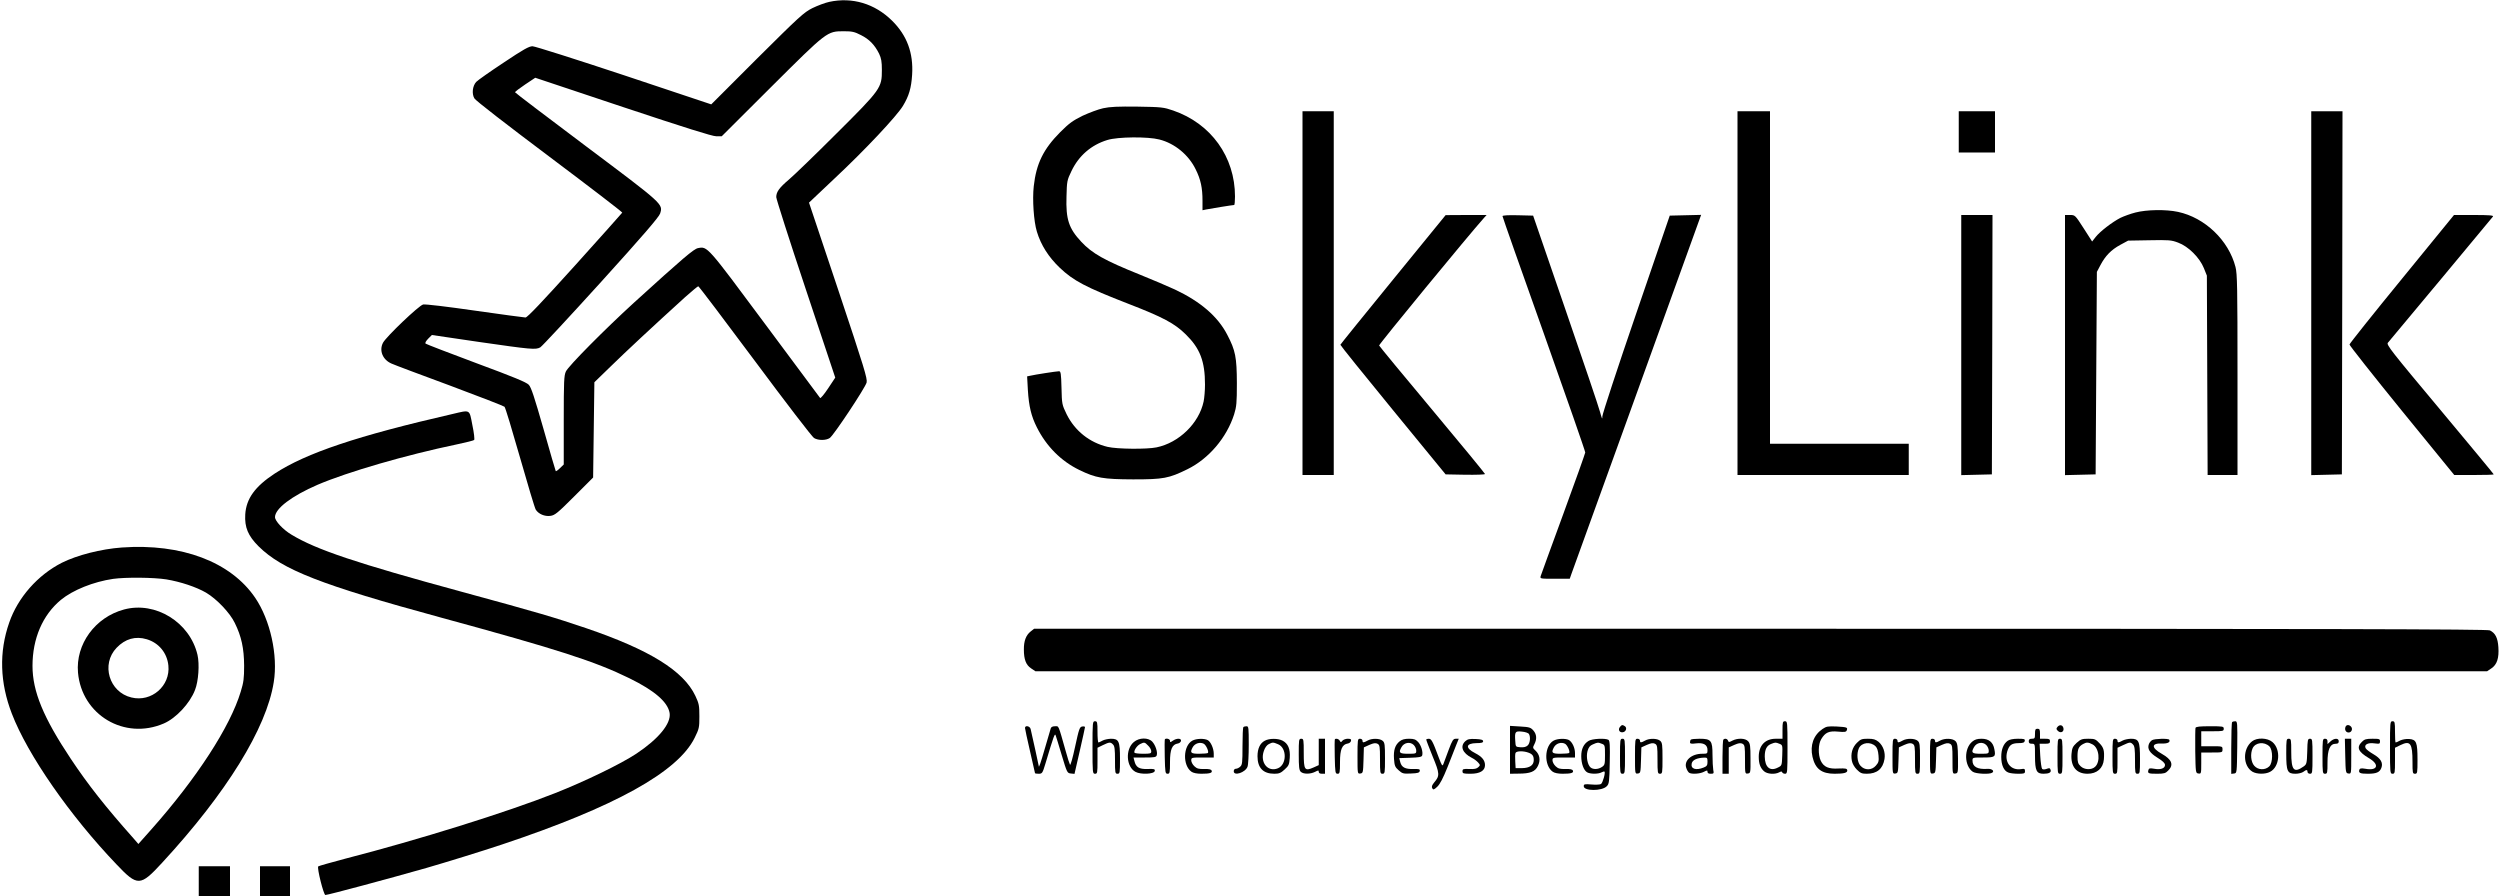 <?xml version="1.0" standalone="no"?>
<!DOCTYPE svg PUBLIC "-//W3C//DTD SVG 20010904//EN"
 "http://www.w3.org/TR/2001/REC-SVG-20010904/DTD/svg10.dtd">
<svg version="1.0" xmlns="http://www.w3.org/2000/svg"
 width="2000pt" height="717pt" viewBox="0 0 2000 717"
 preserveAspectRatio="xMidYMid meet">

<g transform="translate(0,717) scale(0.1,-0.1)"
fill="#000000" stroke="none">
<path d="M6634 7155 c-33 -7 -94 -30 -135 -50 -68 -34 -104 -67 -442 -403
l-367 -367 -698 233 c-383 127 -713 232 -732 232 -28 0 -74 -26 -231 -131
-109 -72 -207 -141 -219 -154 -30 -32 -37 -95 -15 -132 10 -18 256 -208 602
-468 321 -241 582 -441 581 -446 -2 -4 -172 -194 -378 -423 -262 -290 -381
-416 -396 -416 -11 0 -193 25 -405 55 -222 32 -397 53 -414 49 -33 -7 -295
-257 -321 -306 -33 -63 -2 -137 69 -167 24 -11 235 -90 468 -176 233 -87 429
-163 435 -169 7 -6 62 -189 124 -406 62 -217 118 -405 126 -417 22 -35 71 -56
117 -50 36 5 57 22 191 156 l151 151 5 381 5 381 135 131 c122 119 318 302
591 550 54 48 101 87 105 87 5 0 209 -270 454 -599 245 -330 457 -606 472
-615 34 -21 97 -20 126 0 33 23 284 402 295 444 7 31 -18 114 -226 737 l-235
702 201 190 c249 233 499 500 550 583 49 81 67 143 74 250 11 174 -41 315
-161 433 -138 136 -318 190 -502 150z m254 -266 c66 -33 109 -77 145 -149 17
-36 22 -63 22 -130 0 -143 -7 -154 -365 -510 -168 -168 -338 -332 -377 -365
-79 -67 -103 -100 -103 -142 0 -15 106 -347 236 -736 l236 -708 -57 -86 c-31
-47 -60 -81 -64 -77 -4 5 -203 272 -441 593 -465 626 -460 621 -536 606 -33
-6 -117 -77 -514 -438 -229 -209 -523 -505 -543 -549 -15 -32 -17 -78 -17
-390 l0 -354 -30 -29 c-16 -16 -32 -27 -34 -24 -2 2 -46 153 -97 334 -74 258
-99 336 -119 357 -19 20 -120 62 -420 173 -217 81 -399 151 -405 156 -6 6 2
20 20 39 l30 30 380 -56 c417 -60 450 -63 487 -43 14 8 233 244 487 524 335
370 464 520 472 547 24 76 27 73 -593 538 -312 234 -567 428 -568 432 0 4 36
32 81 62 l81 54 701 -234 c496 -165 715 -234 746 -234 l45 0 395 394 c449 447
447 446 582 446 65 0 85 -4 137 -31z"/>
<path d="M8825 6304 c-38 -8 -112 -36 -164 -60 -79 -39 -108 -60 -180 -132
-134 -135 -191 -251 -211 -432 -12 -106 0 -282 25 -363 32 -107 94 -204 182
-288 110 -105 209 -157 549 -289 279 -108 371 -157 461 -246 113 -111 153
-214 153 -401 0 -45 -5 -106 -11 -135 -37 -174 -197 -330 -377 -367 -78 -16
-315 -14 -391 4 -144 34 -262 128 -328 261 -37 77 -38 80 -41 211 -3 116 -6
133 -20 133 -19 0 -194 -27 -231 -36 l-24 -5 6 -110 c8 -130 27 -209 72 -298
77 -153 194 -270 340 -341 132 -64 189 -74 430 -75 243 0 285 8 434 81 171 84
314 252 374 439 19 62 22 91 22 250 -1 207 -11 261 -77 387 -76 147 -215 266
-419 362 -52 24 -178 78 -280 119 -286 115 -382 170 -469 263 -100 107 -124
180 -118 362 3 122 4 130 40 204 58 122 158 209 287 248 82 26 325 28 416 4
123 -31 234 -123 290 -238 41 -82 55 -149 55 -253 l0 -75 28 6 c33 7 214 36
225 36 4 0 7 30 7 68 0 317 -192 584 -495 688 -76 26 -91 28 -285 31 -155 2
-222 -1 -275 -13z"/>
<path d="M10420 4825 l0 -1455 125 0 125 0 0 1455 0 1455 -125 0 -125 0 0
-1455z"/>
<path d="M13900 4825 l0 -1455 685 0 685 0 0 125 0 125 -555 0 -555 0 0 1330
0 1330 -130 0 -130 0 0 -1455z"/>
<path d="M15670 6115 l0 -165 145 0 145 0 0 165 0 165 -145 0 -145 0 0 -165z"/>
<path d="M18490 4825 l0 -1456 123 3 122 3 3 1453 2 1452 -125 0 -125 0 0
-1455z"/>
<path d="M17084 5470 c-40 -10 -94 -30 -121 -43 -66 -34 -162 -108 -197 -152
l-29 -37 -68 106 c-68 106 -69 106 -109 106 l-40 0 0 -1040 0 -1041 123 3 122
3 5 810 5 810 28 53 c39 75 87 124 159 163 l63 34 170 3 c156 3 175 2 230 -19
82 -30 172 -120 206 -204 l24 -60 3 -797 3 -798 119 0 120 0 0 801 c0 699 -2
809 -16 863 -55 214 -245 395 -460 441 -97 21 -252 18 -340 -5z"/>
<path d="M11145 4934 c-231 -283 -421 -518 -422 -522 -1 -4 188 -239 420 -522
l422 -515 158 -3 c86 -1 157 1 157 6 0 4 -189 235 -421 512 -232 277 -423 509
-426 516 -3 9 718 886 840 1022 l20 22 -164 0 -164 -1 -420 -515z"/>
<path d="M12020 5441 c0 -6 149 -430 332 -943 182 -513 331 -940 330 -948 -1
-8 -79 -229 -175 -490 -96 -261 -177 -485 -181 -497 -7 -23 -7 -23 112 -23
l120 0 15 43 c8 23 227 629 487 1347 259 718 489 1354 510 1413 l39 108 -126
-3 -125 -3 -269 -785 c-148 -431 -269 -800 -270 -820 0 -29 -3 -23 -19 35 -10
39 -135 408 -277 820 l-258 750 -123 3 c-77 2 -122 -1 -122 -7z"/>
<path d="M15690 4410 l0 -1041 123 3 122 3 3 1038 2 1037 -125 0 -125 0 0
-1040z"/>
<path d="M19215 4939 c-230 -281 -418 -517 -419 -525 0 -8 188 -246 418 -529
l420 -515 158 0 c87 0 158 2 158 5 0 3 -194 237 -431 521 -389 465 -430 517
-416 532 70 83 835 1001 841 1010 5 9 -30 12 -153 12 l-159 0 -417 -511z"/>
<path d="M3620 3858 c-759 -174 -1171 -312 -1423 -477 -157 -103 -227 -200
-235 -326 -6 -104 22 -171 107 -256 189 -187 498 -308 1460 -570 936 -255
1231 -350 1506 -485 202 -99 307 -190 322 -278 13 -84 -88 -207 -267 -326
-126 -83 -409 -220 -649 -315 -387 -153 -1091 -373 -1681 -525 -113 -30 -209
-57 -214 -61 -12 -10 43 -229 57 -229 21 0 512 132 807 216 162 47 435 131
606 188 902 301 1406 580 1541 853 36 73 38 82 38 172 0 87 -3 102 -32 164
-95 201 -367 369 -875 542 -247 84 -385 125 -988 289 -852 232 -1168 338
-1367 458 -69 41 -133 110 -133 141 0 68 133 169 341 259 241 103 706 238
1114 323 72 15 134 31 138 35 5 4 -1 58 -14 119 -25 129 -14 123 -159 89z"/>
<path d="M975 2790 c-167 -12 -358 -61 -480 -122 -193 -98 -352 -278 -421
-478 -83 -236 -75 -482 21 -730 126 -328 464 -815 837 -1205 169 -178 190
-177 365 13 515 558 835 1076 893 1445 35 214 -28 497 -148 674 -196 289 -590
437 -1067 403z m355 -255 c115 -19 240 -61 318 -106 85 -50 191 -161 230 -242
54 -109 74 -204 75 -342 0 -102 -4 -133 -27 -208 -85 -282 -353 -694 -715
-1102 l-104 -117 -38 44 c-227 255 -365 431 -503 638 -219 329 -306 539 -306
743 0 219 81 407 227 528 96 79 261 145 418 168 101 14 323 12 425 -4z"/>
<path d="M992 2294 c-231 -62 -388 -278 -368 -505 30 -339 372 -542 686 -407
98 42 209 161 250 268 28 70 37 207 20 281 -61 261 -336 431 -588 363z m182
-238 c97 -29 163 -110 173 -210 17 -163 -135 -295 -295 -256 -179 42 -246 266
-119 398 69 72 151 95 241 68z"/>
<path d="M8245 2118 c-37 -29 -55 -76 -54 -145 0 -79 17 -123 58 -150 l34 -23
5807 0 5807 0 34 23 c45 30 62 82 56 170 -5 74 -24 112 -68 134 -19 10 -1243
13 -5835 13 l-5811 0 -28 -22z"/>
<path d="M8740 1190 c0 -203 1 -210 20 -210 19 0 20 7 20 104 l0 104 43 21
c52 25 61 26 81 5 13 -12 16 -39 16 -125 0 -102 1 -109 20 -109 19 0 20 7 20
118 0 143 -9 162 -73 162 -23 -1 -53 -7 -67 -15 -14 -8 -28 -14 -32 -15 -5 0
-8 38 -8 85 0 78 -2 85 -20 85 -19 0 -20 -7 -20 -210z"/>
<path d="M14260 1330 l0 -70 -54 0 c-85 0 -136 -54 -136 -144 0 -55 12 -88 41
-115 26 -24 87 -28 122 -10 16 9 22 9 25 0 2 -6 12 -11 23 -11 18 0 19 10 19
210 0 203 -1 210 -20 210 -18 0 -20 -7 -20 -70z m-25 -110 c25 -10 26 -11 23
-92 -3 -83 -3 -83 -36 -99 -62 -32 -103 3 -104 89 0 57 16 88 52 101 33 13 35
13 65 1z"/>
<path d="M17857 1393 c-4 -3 -7 -98 -7 -210 l0 -204 23 3 c22 3 22 4 25 211 2
196 1 207 -16 207 -10 0 -22 -3 -25 -7z"/>
<path d="M19120 1190 c0 -203 1 -210 20 -210 19 0 20 7 20 104 l0 104 45 22
c78 38 95 13 95 -136 0 -87 1 -94 20 -94 19 0 20 7 20 113 0 139 -9 161 -67
165 -24 2 -55 -4 -72 -12 -16 -9 -32 -16 -36 -16 -3 0 -5 38 -5 85 0 78 -2 85
-20 85 -19 0 -20 -7 -20 -210z"/>
<path d="M12960 1355 c-18 -21 -5 -47 22 -43 26 3 37 36 16 49 -18 12 -24 11
-38 -6z"/>
<path d="M16460 1355 c-11 -13 -11 -19 3 -32 21 -21 49 -9 45 19 -4 28 -30 35
-48 13z"/>
<path d="M18764 1355 c-9 -23 3 -45 25 -45 23 0 35 28 20 46 -15 18 -38 18
-45 -1z"/>
<path d="M8200 1346 c0 -7 18 -90 40 -185 22 -94 40 -174 40 -176 0 -3 13 -5
29 -5 29 0 31 4 55 83 67 224 74 242 81 225 3 -9 26 -81 49 -160 42 -140 44
-143 73 -146 l29 -3 42 183 c23 101 42 187 42 191 0 5 -10 7 -22 5 -21 -3 -26
-18 -57 -161 -19 -89 -37 -153 -41 -145 -4 7 -20 56 -34 108 -62 218 -54 200
-86 200 -19 0 -31 -6 -34 -17 -3 -10 -23 -81 -46 -157 -35 -121 -50 -165 -50
-144 0 5 -47 217 -65 296 -6 24 -45 32 -45 8z"/>
<path d="M9947 1353 c-4 -3 -7 -72 -7 -153 0 -130 -2 -149 -18 -163 -10 -10
-26 -17 -35 -17 -10 0 -17 -8 -17 -20 0 -41 93 -10 110 36 6 14 10 93 10 175
0 138 -1 149 -18 149 -10 0 -22 -3 -25 -7z"/>
<path d="M12080 1171 l0 -191 68 1 c95 0 133 16 155 61 23 46 15 91 -19 123
-23 21 -23 24 -9 51 21 41 19 79 -8 110 -21 24 -32 28 -105 32 l-82 5 0 -192z
m151 128 c15 -24 10 -75 -10 -93 -13 -12 -32 -16 -58 -14 -38 3 -38 3 -41 52
-5 73 0 79 54 73 26 -2 50 -11 55 -18z m-4 -150 c33 -12 43 -26 43 -60 0 -41
-33 -63 -93 -64 l-52 0 -3 54 c-2 29 -1 60 2 67 6 17 63 18 103 3z"/>
<path d="M14580 1338 c-72 -49 -101 -130 -80 -223 22 -96 73 -135 177 -135 76
0 105 8 101 29 -3 13 -15 15 -69 13 -80 -5 -119 12 -143 62 -22 48 -21 133 4
173 32 54 62 67 135 60 52 -5 64 -3 69 10 9 24 3 26 -81 31 -70 3 -82 1 -113
-20z"/>
<path d="M17564 1347 c-2 -7 -3 -91 -2 -187 3 -173 3 -175 26 -178 21 -3 22
-1 22 82 l0 86 85 0 c84 0 85 0 85 25 0 25 -1 25 -85 25 l-85 0 0 60 0 60 90
0 c83 0 90 1 90 20 0 19 -7 20 -110 20 -81 0 -112 -3 -116 -13z"/>
<path d="M16280 1300 c0 -36 -2 -40 -25 -40 -18 0 -25 -5 -25 -20 0 -15 7 -20
25 -20 25 0 25 0 25 -98 0 -118 12 -142 68 -142 45 0 65 11 56 33 -4 13 -11
14 -31 6 -17 -6 -30 -6 -36 0 -5 5 -12 53 -15 105 l-5 96 42 0 c34 0 41 3 41
20 0 17 -7 20 -40 20 l-40 0 0 40 c0 33 -3 40 -20 40 -17 0 -20 -7 -20 -40z"/>
<path d="M9071 1234 c-70 -58 -62 -199 13 -239 43 -23 149 -18 154 7 3 16 -5
18 -58 16 -68 -2 -93 14 -105 65 l-7 27 90 0 c78 0 91 2 96 18 8 25 -10 81
-36 109 -32 34 -105 33 -147 -3z m114 -29 c14 -13 25 -33 25 -45 0 -18 -6 -20
-64 -20 -36 0 -67 4 -70 8 -8 14 18 56 44 69 34 17 37 17 65 -12z"/>
<path d="M9319 1256 c-2 -2 -3 -65 -1 -140 3 -127 4 -136 23 -136 17 0 19 8
19 94 0 102 17 141 63 148 12 2 23 11 25 21 4 22 -35 23 -66 1 -20 -14 -22
-14 -22 0 0 14 -30 23 -41 12z"/>
<path d="M9539 1245 c-75 -41 -79 -199 -7 -249 14 -10 44 -16 79 -16 68 0 90
7 82 25 -3 10 -21 14 -59 13 -44 -1 -59 3 -79 22 -14 13 -25 34 -25 47 0 22 2
23 90 23 l90 0 0 30 c0 42 -24 96 -48 109 -29 15 -92 13 -123 -4z m91 -25 c19
-10 43 -64 33 -74 -4 -3 -35 -6 -70 -6 -67 0 -75 8 -52 51 17 32 58 45 89 29z"/>
<path d="M10118 1244 c-38 -20 -58 -63 -58 -124 0 -93 45 -140 135 -140 37 0
52 6 82 34 33 30 37 39 41 93 5 71 -13 115 -58 138 -37 19 -107 19 -142 -1z
m107 -28 c71 -30 70 -162 -1 -192 -81 -34 -146 46 -113 139 8 25 24 47 39 54
32 16 34 16 75 -1z"/>
<path d="M10390 1136 c0 -100 3 -128 16 -140 20 -20 76 -20 114 -1 27 14 30
14 30 0 0 -9 9 -15 25 -15 l25 0 0 140 0 140 -25 0 -25 0 0 -105 0 -106 -42
-19 c-71 -31 -78 -20 -78 115 0 108 -1 115 -20 115 -19 0 -20 -7 -20 -124z"/>
<path d="M10679 1256 c-2 -2 -3 -65 -1 -140 3 -127 4 -136 23 -136 17 0 19 8
19 94 0 102 17 141 63 148 12 2 23 11 25 21 3 13 -3 17 -26 17 -16 0 -35 -7
-43 -16 -11 -14 -13 -14 -21 0 -8 15 -29 21 -39 12z"/>
<path d="M10860 1119 c0 -140 0 -140 23 -137 21 3 22 8 25 106 l3 103 44 20
c35 15 49 17 65 9 18 -10 20 -21 20 -125 0 -108 1 -115 20 -115 19 0 20 7 20
123 0 107 -2 126 -18 140 -23 21 -88 22 -122 2 -32 -18 -40 -18 -40 0 0 8 -9
15 -20 15 -19 0 -20 -7 -20 -141z"/>
<path d="M11198 1240 c-37 -29 -51 -71 -46 -141 4 -54 8 -66 37 -91 30 -27 38
-29 99 -26 54 2 67 6 70 20 3 15 -5 17 -50 16 -66 -2 -95 13 -106 55 l-8 32
88 3 c67 2 90 6 95 17 9 26 -7 82 -32 109 -20 21 -33 26 -73 26 -34 0 -57 -6
-74 -20z m112 -30 c11 -11 20 -31 20 -45 0 -24 -2 -25 -65 -25 -69 0 -78 8
-54 51 20 39 70 48 99 19z"/>
<path d="M11410 1253 c0 -5 23 -65 51 -134 57 -138 58 -155 13 -208 -18 -22
-23 -35 -16 -47 8 -14 13 -13 40 12 22 21 46 67 83 159 28 72 60 151 70 178
l19 47 -24 0 c-20 0 -28 -12 -56 -87 -18 -49 -37 -99 -42 -113 -9 -23 -12 -19
-38 50 -49 132 -59 150 -80 150 -11 0 -20 -3 -20 -7z"/>
<path d="M11722 1240 c-44 -41 -22 -95 53 -133 17 -8 39 -25 49 -36 18 -20 19
-23 3 -38 -13 -13 -32 -17 -72 -15 -49 2 -55 0 -55 -18 0 -18 7 -20 64 -20 75
0 116 24 116 69 0 38 -24 68 -79 96 -81 41 -76 79 11 80 40 0 53 4 53 15 0 11
-15 16 -60 18 -50 2 -64 -1 -83 -18z"/>
<path d="M12429 1245 c-75 -41 -79 -199 -7 -249 14 -10 44 -16 79 -16 68 0 90
7 82 25 -3 10 -21 14 -59 13 -44 -1 -59 3 -79 22 -14 13 -25 34 -25 47 0 22 2
23 90 23 l90 0 0 35 c0 43 -23 90 -49 105 -28 14 -91 12 -122 -5z m91 -25 c19
-10 43 -64 33 -74 -4 -3 -35 -6 -70 -6 -67 0 -75 8 -52 51 17 32 58 45 89 29z"/>
<path d="M12709 1243 c-40 -24 -59 -65 -59 -122 0 -61 20 -115 48 -130 26 -14
88 -14 114 0 11 6 22 9 24 6 9 -8 -14 -90 -28 -99 -7 -5 -41 -7 -75 -4 -57 5
-63 3 -63 -14 0 -39 145 -40 184 0 19 19 21 35 24 192 3 133 0 173 -10 179
-23 15 -131 10 -159 -8z m105 -23 c25 -9 26 -13 26 -90 0 -74 -2 -81 -25 -96
-30 -20 -69 -21 -90 -4 -25 21 -37 85 -25 131 9 31 19 44 43 54 39 17 40 17
71 5z"/>
<path d="M12960 1120 c0 -133 1 -140 20 -140 19 0 20 7 20 140 0 133 -1 140
-20 140 -19 0 -20 -7 -20 -140z"/>
<path d="M13080 1119 c0 -140 0 -140 23 -137 21 3 22 8 25 106 l3 103 44 20
c35 15 49 17 65 9 18 -10 20 -21 20 -125 0 -108 1 -115 20 -115 19 0 20 7 20
123 0 107 -2 126 -18 140 -23 21 -88 22 -122 2 -32 -18 -40 -18 -40 0 0 8 -9
15 -20 15 -19 0 -20 -7 -20 -141z"/>
<path d="M13527 1253 c-4 -3 -7 -13 -7 -21 0 -12 10 -14 49 -9 60 7 91 -11 91
-54 0 -28 -2 -29 -42 -29 -88 0 -150 -57 -127 -116 5 -16 16 -32 22 -36 20
-13 86 -9 117 7 27 14 30 14 30 0 0 -10 9 -15 26 -15 24 0 26 3 20 31 -3 17
-6 71 -6 120 0 115 -11 129 -103 129 -35 0 -67 -3 -70 -7z m133 -177 c0 -28
-5 -36 -30 -46 -64 -26 -107 -11 -96 34 7 27 43 43 99 45 24 1 27 -2 27 -33z"/>
<path d="M13787 1253 c-4 -3 -7 -66 -7 -140 l0 -133 25 0 25 0 0 106 0 105 45
20 c35 15 49 17 65 9 18 -10 20 -21 20 -126 0 -114 0 -115 23 -112 21 3 22 6
21 120 0 99 -3 121 -19 138 -22 25 -83 27 -126 5 -26 -14 -30 -14 -35 0 -6 16
-26 20 -37 8z"/>
<path d="M14855 1227 c-37 -37 -51 -87 -40 -144 4 -22 20 -50 40 -70 28 -28
40 -33 79 -33 82 0 129 39 142 118 8 52 -10 105 -47 137 -25 20 -41 25 -86 25
-49 0 -59 -4 -88 -33z m149 -27 c13 -12 21 -37 24 -73 4 -46 1 -57 -21 -82
-33 -39 -91 -39 -124 0 -26 29 -31 96 -12 139 22 47 93 55 133 16z"/>
<path d="M15140 1119 c0 -140 0 -140 23 -137 21 3 22 8 25 106 l3 103 44 20
c35 15 49 17 65 9 18 -10 20 -21 20 -125 0 -108 1 -115 20 -115 19 0 20 7 20
123 0 107 -2 126 -18 140 -23 21 -88 22 -122 2 -32 -18 -40 -18 -40 0 0 8 -9
15 -20 15 -19 0 -20 -7 -20 -141z"/>
<path d="M15440 1119 c0 -140 0 -140 23 -137 21 3 22 8 25 106 l3 103 44 20
c35 15 49 17 65 9 18 -10 20 -21 20 -126 0 -114 0 -115 23 -112 21 3 22 6 21
121 -1 98 -5 121 -19 137 -22 24 -87 26 -125 5 -32 -18 -40 -18 -40 0 0 8 -9
15 -20 15 -19 0 -20 -7 -20 -141z"/>
<path d="M15778 1237 c-67 -55 -65 -193 4 -241 24 -17 133 -22 155 -8 22 14
-3 34 -38 31 -80 -5 -119 17 -119 66 0 25 1 25 85 25 96 0 102 5 90 66 -10 56
-44 84 -102 84 -35 0 -55 -6 -75 -23z m112 -27 c11 -11 20 -31 20 -45 0 -24
-2 -25 -65 -25 -69 0 -78 8 -54 51 20 39 70 48 99 19z"/>
<path d="M16062 1244 c-34 -24 -52 -68 -52 -129 0 -66 21 -112 56 -125 14 -6
50 -10 80 -10 48 0 54 2 54 21 0 18 -5 21 -32 16 -83 -12 -135 56 -110 142 16
51 35 65 90 66 36 0 47 4 50 18 3 15 -5 17 -55 17 -37 0 -67 -6 -81 -16z"/>
<path d="M16460 1120 c0 -133 1 -140 20 -140 19 0 20 7 20 140 0 133 -1 140
-20 140 -19 0 -20 -7 -20 -140z"/>
<path d="M16613 1227 c-31 -29 -37 -41 -41 -89 -8 -100 39 -158 128 -158 75 0
125 43 131 115 5 69 -1 94 -35 129 -31 33 -38 36 -90 36 -50 0 -60 -4 -93 -33z
m127 -12 c53 -27 66 -139 20 -180 -28 -26 -85 -24 -115 5 -21 20 -25 33 -25
80 0 58 10 79 45 98 27 15 41 15 75 -3z"/>
<path d="M16900 1120 c0 -133 1 -140 20 -140 19 0 20 7 20 104 l0 104 45 21
c54 25 59 26 79 5 13 -12 16 -39 16 -125 0 -102 1 -109 20 -109 19 0 20 7 20
118 0 143 -9 162 -73 162 -23 -1 -53 -7 -67 -15 -32 -18 -40 -18 -40 0 0 8 -9
15 -20 15 -19 0 -20 -7 -20 -140z"/>
<path d="M17217 1249 c-10 -6 -22 -20 -26 -32 -14 -38 6 -70 69 -109 42 -26
60 -43 60 -58 0 -27 -36 -40 -87 -30 -35 6 -42 4 -46 -11 -7 -26 0 -29 70 -29
55 0 68 4 88 25 47 46 30 89 -50 134 -87 49 -86 87 2 83 44 -2 68 11 57 30 -7
12 -116 9 -137 -3z"/>
<path d="M18016 1239 c-76 -60 -74 -196 4 -243 35 -20 102 -21 140 -1 78 40
89 180 19 239 -40 34 -123 37 -163 5z m139 -40 c29 -29 29 -130 -1 -160 -33
-32 -90 -30 -120 5 -27 30 -33 96 -13 140 22 47 93 55 134 15z"/>
<path d="M18290 1142 c0 -143 9 -162 74 -162 23 0 51 7 62 15 25 19 34 19 34
0 0 -8 9 -15 20 -15 19 0 20 7 20 140 0 133 -1 140 -20 140 -18 0 -20 -8 -22
-101 -3 -96 -5 -103 -28 -120 -79 -56 -100 -32 -100 112 0 102 -1 109 -20 109
-19 0 -20 -7 -20 -118z"/>
<path d="M18580 1120 c0 -133 1 -140 20 -140 19 0 20 7 20 91 0 103 20 149 66
149 17 0 24 5 24 20 0 27 -37 26 -67 -2 l-23 -21 0 21 c0 15 -6 22 -20 22 -19
0 -20 -7 -20 -140z"/>
<path d="M18762 1123 c3 -135 4 -138 26 -141 22 -3 22 -3 22 137 l0 141 -25 0
-26 0 3 -137z"/>
<path d="M18895 1235 c-45 -44 -30 -79 56 -130 88 -51 71 -104 -29 -85 -32 5
-42 4 -47 -7 -9 -26 5 -33 66 -33 70 0 96 11 110 47 15 41 -5 75 -63 109 -28
16 -56 37 -62 47 -17 29 16 48 70 40 40 -5 44 -4 44 16 0 19 -5 21 -60 21 -51
0 -65 -4 -85 -25z"/>
<path d="M1590 120 l0 -120 125 0 125 0 0 120 0 120 -125 0 -125 0 0 -120z"/>
<path d="M2080 120 l0 -120 120 0 120 0 0 120 0 120 -120 0 -120 0 0 -120z"/>
</g>
</svg>
